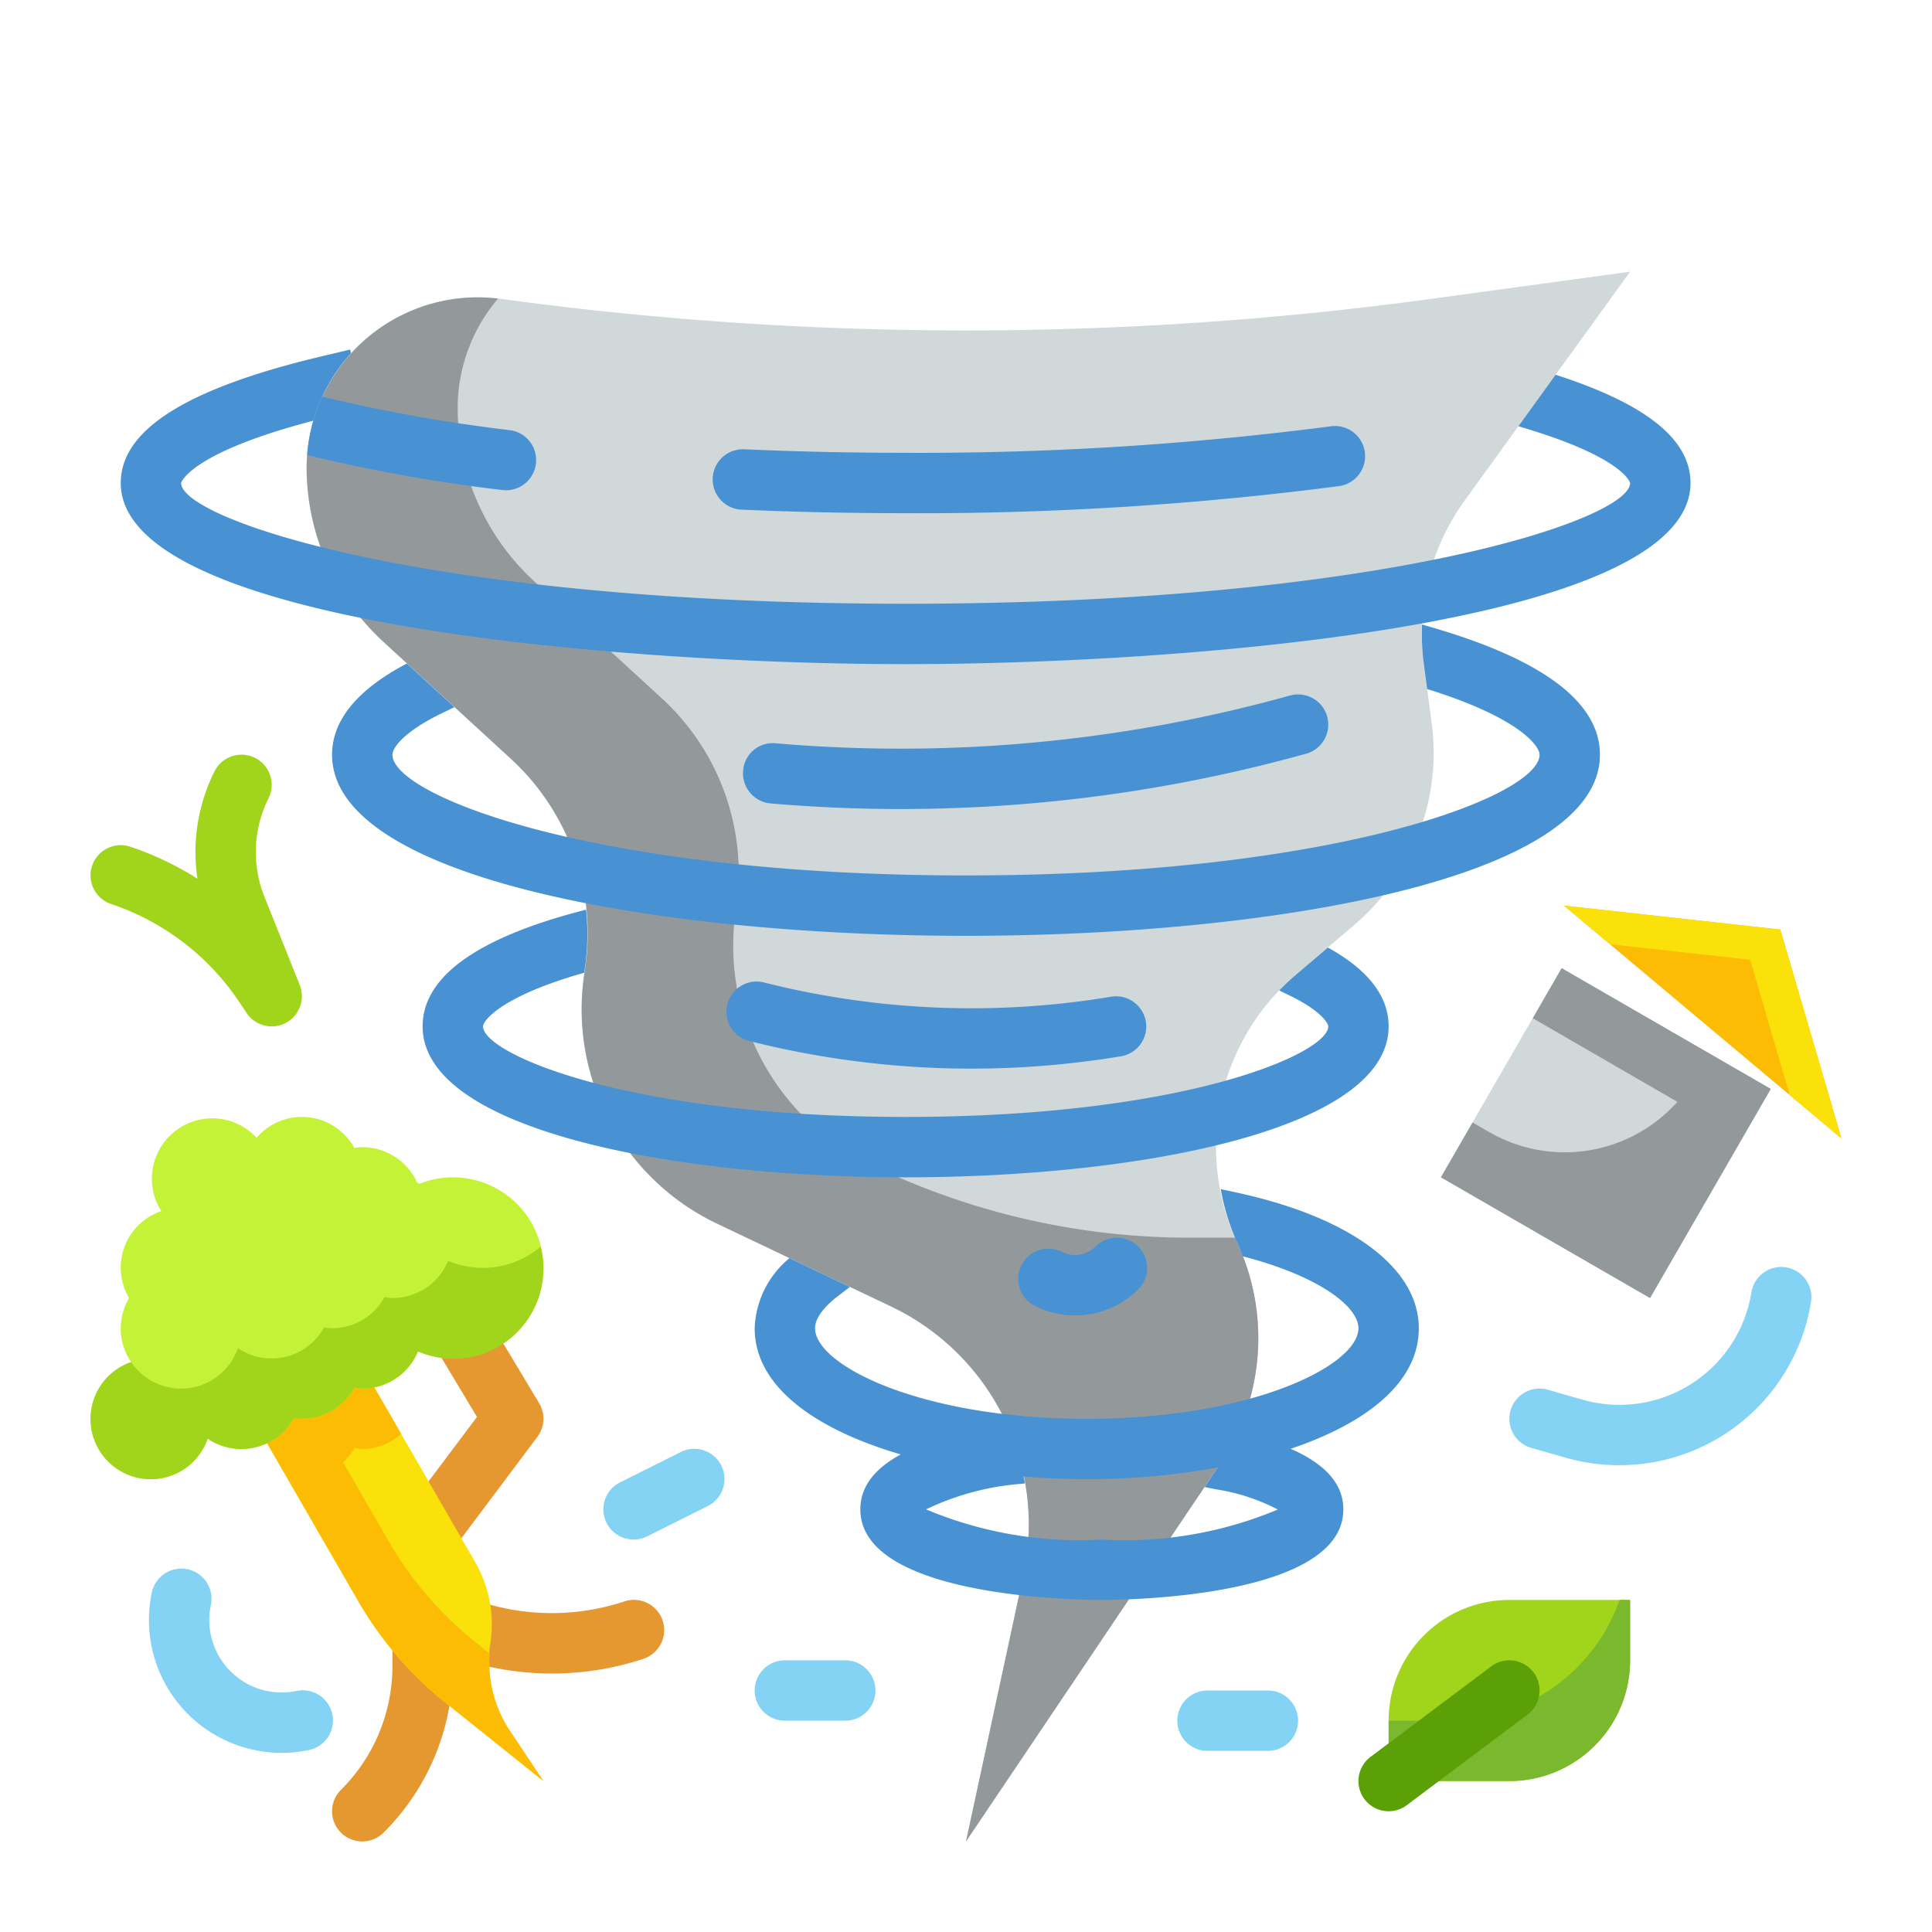 <svg height="512" viewBox="0 0 64 64" width="512" xmlns="http://www.w3.org/2000/svg"><g id="Flat"><g id="Stroke_copy_2" data-name="Stroke copy 2"><g><path d="m18.286 55.438a9.69 9.69 0 0 1 -3.353-.6 1 1 0 0 1 .693-1.877 7.659 7.659 0 0 0 5.058.088 1 1 0 1 1 .632 1.9 9.6 9.6 0 0 1 -3.03.489z" fill="#e59730"/><path d="m12 61a1 1 0 0 1 -.707-1.707 5.789 5.789 0 0 0 1.707-4.121v-.433a1 1 0 0 1 2 0v.433a7.772 7.772 0 0 1 -2.293 5.535 1 1 0 0 1 -.707.293z" fill="#e59730"/><path d="m14.94 51.414-1.6-1.2 2.46-3.276-1.427-2.379 1.715-1.03 1.773 2.956a1 1 0 0 1 -.061 1.115z" fill="#e59730"/><path d="m10.153 15.647v.006a7.863 7.863 0 0 0 2.547 5.611l4.22 3.872a7.861 7.861 0 0 1 2.445 7.046 7.86 7.86 0 0 0 4.382 8.351l5.771 2.747a8 8 0 0 1 4.382 8.908l-1.9 8.812 8.407-12.491a7.487 7.487 0 0 0 .576-7.344 7.49 7.49 0 0 1 1.931-8.865l1.947-1.659a7.5 7.5 0 0 0 2.566-6.684l-.266-2a7.49 7.49 0 0 1 1.355-5.372l5.484-7.585-6.588.9a114.038 114.038 0 0 1 -30.824 0 5.671 5.671 0 0 0 -6.435 5.747z" fill="#d0d8da"/><path d="m49.196 33.536h8v8h-8z" fill="#d0d8da" transform="matrix(.866 .5 -.5 .866 25.895 -21.569)"/><path d="m51.807 30 7.168.793 2.025 6.92z" fill="#fcbc04"/><path d="m50 53h4a0 0 0 0 1 0 0v2a4 4 0 0 1 -4 4h-4a0 0 0 0 1 0 0v-2a4 4 0 0 1 4-4z" fill="#a1d51c" transform="matrix(-1 0 0 -1 100 112)"/><g><path d="m16.244 54.426a4.091 4.091 0 0 0 .64 2.9l1.116 1.674-3.235-2.588a12 12 0 0 1 -2.9-3.37l-3.865-6.702 3.464-2 4.279 7.41a4.1 4.1 0 0 1 .501 2.676z" fill="#f9e109"/><path d="m16.222 54.778-.456-.366a11.987 11.987 0 0 1 -2.9-3.37l-1.5-2.6a2.034 2.034 0 0 0 .378-.477 1.976 1.976 0 0 0 .256.035 1.97 1.97 0 0 0 1.29-.5l-1.826-3.16-3.464 2 3.87 6.7a11.987 11.987 0 0 0 2.9 3.37l3.23 2.59-1.116-1.675a4.083 4.083 0 0 1 -.662-2.547z" fill="#fcbc04"/><path d="m15 39a2.971 2.971 0 0 0 -1.11.218c-.024-.012-.045-.027-.07-.038a2 2 0 0 0 -1.82-1.18 1.905 1.905 0 0 0 -.263.027 1.979 1.979 0 0 0 -3.237-.337 2 2 0 0 0 -3.157 2.43 1.975 1.975 0 0 0 -1.066 2.88 1.973 1.973 0 0 0 .066 2.12 1.995 1.995 0 1 0 2.537 2.537 1.988 1.988 0 0 0 2.857-.684 1.905 1.905 0 0 0 .263.027 1.991 1.991 0 0 0 1.744-1.039 1.976 1.976 0 0 0 .256.039 2 2 0 0 0 1.846-1.232 3 3 0 1 0 1.154-5.768z" fill="#c4f236"/><path d="m16 42a2.976 2.976 0 0 1 -1.154-.232 2 2 0 0 1 -1.846 1.232 1.976 1.976 0 0 1 -.256-.039 1.991 1.991 0 0 1 -1.744 1.039 1.905 1.905 0 0 1 -.263-.027 1.988 1.988 0 0 1 -2.857.684 1.993 1.993 0 0 1 -3.537.463 1.995 1.995 0 1 0 2.537 2.537 1.988 1.988 0 0 0 2.857-.684 1.905 1.905 0 0 0 .263.027 1.991 1.991 0 0 0 1.744-1.039 1.976 1.976 0 0 0 .256.039 2 2 0 0 0 1.846-1.232 2.978 2.978 0 0 0 4.062-3.468 2.972 2.972 0 0 1 -1.908.7z" fill="#a1d51c"/></g><path d="m40.922 41h-1.522a24.219 24.219 0 0 1 -10.4-2.349 8.049 8.049 0 0 1 -4.634-8.439 7.86 7.86 0 0 0 -2.44-7.076l-4.232-3.883a7.818 7.818 0 0 1 -2.532-5.6 5.6 5.6 0 0 1 1.337-3.762 5.667 5.667 0 0 0 -6.338 5.756v.006a7.859 7.859 0 0 0 2.544 5.61l4.22 3.873a7.861 7.861 0 0 1 2.445 7.046 7.86 7.86 0 0 0 4.382 8.351l5.771 2.747a8 8 0 0 1 4.377 8.908l-1.9 8.812 8.407-12.491a7.487 7.487 0 0 0 .576-7.344c-.025-.054-.037-.111-.061-.165z" fill="#93999a"/><path d="m48 57h-2v2h4a4 4 0 0 0 4-4v-2h-.349a6 6 0 0 1 -5.651 4z" fill="#7ab92d"/><path d="m51.732 32.072-.957 1.658 4.789 2.77a5 5 0 0 1 -6.234 1l-.549-.317-1.049 1.817 6.928 4 4-6.928z" fill="#93999a"/><path d="m57.975 31.793 1.312 4.483 1.713 1.437-2.025-6.92-7.168-.793 1.525 1.279z" fill="#f9e109"/><g fill="#4891d3"><path d="m51.531 12.414-1.231 1.705.326.1c3.174.969 3.374 1.773 3.374 1.781 0 1.2-8.166 4-24 4s-24-2.8-24-4c0-.01.275-.992 4.381-2.064a5.643 5.643 0 0 1 1.246-2.236l-.029-.121-.973.232c-4.458 1.062-6.625 2.432-6.625 4.189 0 4.746 17.007 6 26 6s26-1.254 26-6c0-1.448-1.473-2.621-4.469-3.586z"/><path d="m47.421 20.779-.314-.091a7.486 7.486 0 0 0 .054 1.268l.115.869c3.036.943 3.724 1.882 3.724 2.175 0 1.357-6.707 4-19 4s-19-2.643-19-4c0-.219.356-.76 1.692-1.4l.361-.174-1.576-1.446c-1.637.862-2.477 1.876-2.477 3.02 0 4.122 10.886 6 21 6s21-1.878 21-6c0-1.728-1.877-3.147-5.579-4.221z"/><path d="m43.987 31.389-1.073.914q-.285.243-.538.507l.356.173c1.035.505 1.268.917 1.268 1.017 0 .9-4.763 3-14 3s-14-2.1-14-3c0-.182.587-.995 3.36-1.779 0-.013 0-.026 0-.039a7.831 7.831 0 0 0 .055-2.049l-.215.056c-3.45.911-5.2 2.192-5.2 3.811 0 3.436 8.294 5 16 5s16-1.564 16-5c0-1-.682-1.877-2.013-2.611z"/><path d="m40.939 39.5-.5-.108a7.439 7.439 0 0 0 .546 1.775c.069.148.125.3.183.45 2.508.648 3.832 1.658 3.832 2.383 0 1.224-3.506 3-9 3s-9-1.776-9-3c0-.422.469-.844.748-1.058l.406-.31-2-.954a3.14 3.14 0 0 0 -1.154 2.322c0 3.248 5.667 5 11 5s11-1.752 11-5c0-2-2.266-3.686-6.061-4.5z"/><path d="m40.99 47.448a7.319 7.319 0 0 1 -.583 1.061l-.5.752.4.079a6.552 6.552 0 0 1 2.021.665 13.092 13.092 0 0 1 -5.828.995 13.091 13.091 0 0 1 -5.823-1 8.808 8.808 0 0 1 3.16-.846l.115-.014a7.98 7.98 0 0 0 -.6-1.938c-2.269.311-4.852 1.046-4.852 2.798 0 2.916 7.181 3 8 3s8-.084 8-3c0-1.184-1.189-2.039-3.51-2.552z"/></g><path d="m53.641 48.537a6.449 6.449 0 0 1 -1.765-.246l-1.151-.329a1 1 0 0 1 .55-1.924l1.151.329a4.43 4.43 0 0 0 5.588-3.531 1 1 0 1 1 1.972.328 6.428 6.428 0 0 1 -6.345 5.373z" fill="#84d2f4"/><path d="m46 60a1 1 0 0 1 -.6-1.8l4-3a1 1 0 0 1 1.2 1.6l-4 3a1 1 0 0 1 -.6.2z" fill="#5ba006"/><path d="m9.33 58.066a4.4 4.4 0 0 1 -4.31-5.266 1 1 0 1 1 1.96.392 2.4 2.4 0 0 0 2.82 2.828 1 1 0 1 1 .392 1.96 4.385 4.385 0 0 1 -.862.086z" fill="#84d2f4"/><path d="m21 51a1 1 0 0 1 -.448-1.9l2-1a1 1 0 1 1 .894 1.79l-2 1a1 1 0 0 1 -.446.11z" fill="#84d2f4"/><path d="m42 58h-2a1 1 0 0 1 0-2h2a1 1 0 0 1 0 2z" fill="#84d2f4"/><path d="m28 57h-2a1 1 0 0 1 0-2h2a1 1 0 0 1 0 2z" fill="#84d2f4"/><path d="m9 34a1 1 0 0 1 -.832-.445l-.246-.369a8.263 8.263 0 0 0 -4.238-3.238 1 1 0 1 1 .632-1.9 10.213 10.213 0 0 1 2.224 1.059 5.986 5.986 0 0 1 .565-3.554 1 1 0 1 1 1.79.894 3.982 3.982 0 0 0 -.136 3.258l1.17 2.924a1 1 0 0 1 -.929 1.371z" fill="#a1d51c"/><path d="m35.614 43.575a2.961 2.961 0 0 1 -1.326-.313 1 1 0 1 1 .894-1.789.961.961 0 0 0 1.11-.18 1 1 0 0 1 1.416 1.414 2.96 2.96 0 0 1 -2.094.868z" fill="#4891d3"/><path d="m32.178 35.4a30.07 30.07 0 0 1 -7.322-.907 1 1 0 1 1 .485-1.939 28.086 28.086 0 0 0 11.495.459 1 1 0 0 1 .328 1.972 30.288 30.288 0 0 1 -4.986.415z" fill="#4891d3"/><path d="m29.84 26.8q-2.152 0-4.312-.185a1 1 0 0 1 -.911-1.081.983.983 0 0 1 1.082-.911 48.145 48.145 0 0 0 16.824-1.525l.213-.059a1 1 0 0 1 .528 1.93l-.214.058a50.112 50.112 0 0 1 -13.21 1.773z" fill="#4891d3"/><path d="m30 17c-1.833 0-3.662-.039-5.434-.117a1 1 0 1 1 .088-2c1.746.078 3.546.117 5.346.117a105.236 105.236 0 0 0 14.072-.877 1 1 0 1 1 .274 1.981 107.155 107.155 0 0 1 -14.346.896z" fill="#4891d3"/><path d="m17.752 15.366a1 1 0 0 0 -.868-1.117 52.908 52.908 0 0 1 -6.208-1.11 5.609 5.609 0 0 0 -.5 1.935 54.7 54.7 0 0 0 6.463 1.159 1.093 1.093 0 0 0 .126.008 1 1 0 0 0 .987-.875z" fill="#4891d3"/></g></g></g></svg>